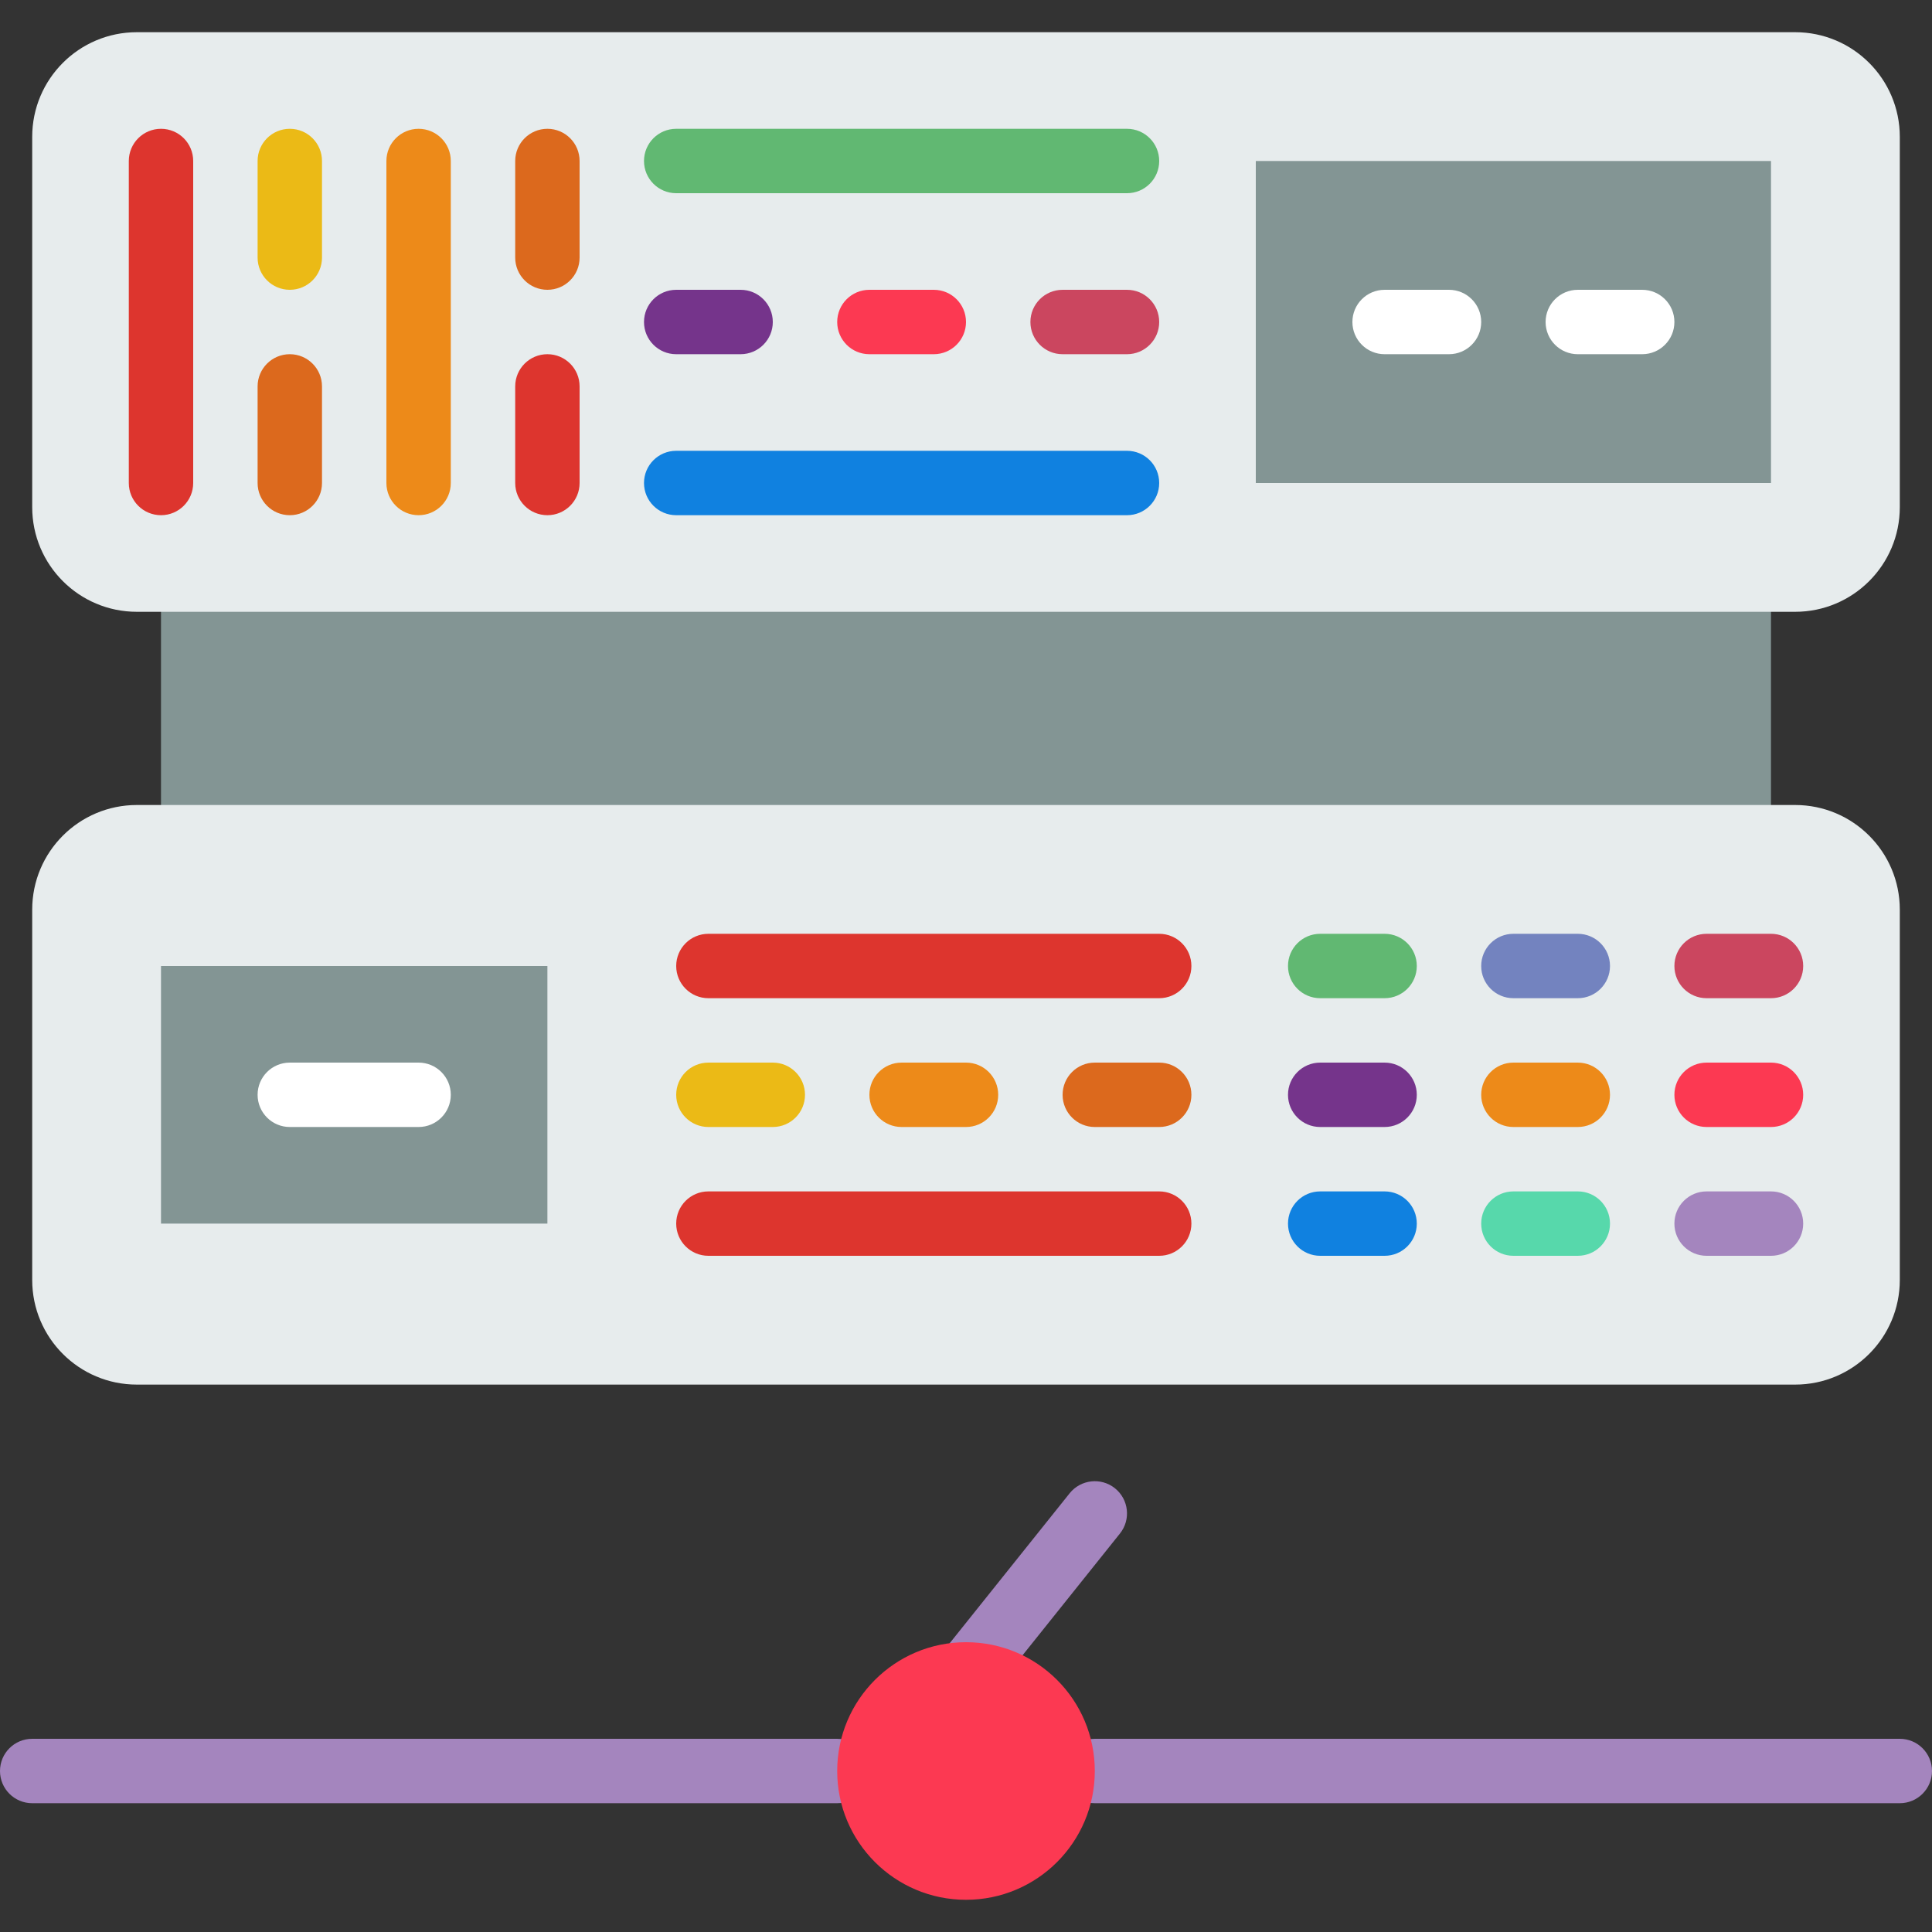 <?xml version="1.0" encoding="iso-8859-1"?>
<!-- Generator: Adobe Illustrator 19.0.0, SVG Export Plug-In . SVG Version: 6.00 Build 0)  -->
<svg version="1.1" id="Capa_1" xmlns="http://www.w3.org/2000/svg" xmlns:xlink="http://www.w3.org/1999/xlink" x="0px" y="0px"
	 viewBox="0 0 512 512" style="enable-background:new 0 0 512 512;" xml:space="preserve">
<rect x="0" y="0" width="512" height="512" fill="#333333" stroke="none"/>
<g>
	<path style="fill:#A485BE;" d="M221.867,477.867H8.533c-4.71,0-8.533-3.814-8.533-8.533c0-4.719,3.823-8.533,8.533-8.533h213.333
		c4.71,0,8.533,3.814,8.533,8.533C230.4,474.052,226.577,477.867,221.867,477.867z"/>
	<path style="fill:#A485BE;" d="M503.467,477.867H290.133c-4.71,0-8.533-3.814-8.533-8.533c0-4.719,3.823-8.533,8.533-8.533h213.333
		c4.71,0,8.533,3.814,8.533,8.533C512,474.052,508.177,477.867,503.467,477.867z"/>
	<path style="fill:#A485BE;" d="M255.991,452.267c-1.869,0-3.755-0.606-5.325-1.869c-3.678-2.953-4.275-8.32-1.331-11.998
		l34.133-42.667c2.944-3.669,8.311-4.275,11.998-1.331c3.678,2.953,4.275,8.32,1.331,11.998l-34.133,42.667
		C260.975,451.166,258.5,452.267,255.991,452.267z"/>
</g>
<rect x="42.667" y="153.6" style="fill:#839594;" width="426.667" height="68.267"/>
<circle style="fill:#FC3952;" cx="256" cy="469.333" r="34.133"/>
<path style="fill:#E7ECED;" d="M475.733,162.133H36.267c-15.317,0-27.733-12.416-27.733-27.733V36.267
	c0-15.317,12.416-27.733,27.733-27.733h439.467c15.317,0,27.733,12.416,27.733,27.733V134.4
	C503.467,149.717,491.051,162.133,475.733,162.133z"/>
<rect x="332.8" y="42.667" style="fill:#839594;" width="136.533" height="85.333"/>
<g>
	<path style="fill:#FFFFFF;" d="M384,93.867h-17.067c-4.71,0-8.533-3.814-8.533-8.533c0-4.719,3.823-8.533,8.533-8.533H384
		c4.71,0,8.533,3.814,8.533,8.533C392.533,90.052,388.71,93.867,384,93.867z"/>
	<path style="fill:#FFFFFF;" d="M435.2,93.867h-17.067c-4.71,0-8.533-3.814-8.533-8.533c0-4.719,3.823-8.533,8.533-8.533H435.2
		c4.71,0,8.533,3.814,8.533,8.533C443.733,90.052,439.91,93.867,435.2,93.867z"/>
</g>
<path style="fill:#DD352E;" d="M42.667,136.533c-4.71,0-8.533-3.814-8.533-8.533V42.667c0-4.719,3.823-8.533,8.533-8.533
	s8.533,3.814,8.533,8.533V128C51.2,132.719,47.377,136.533,42.667,136.533z"/>
<path style="fill:#EBBA16;" d="M76.8,76.8c-4.71,0-8.533-3.814-8.533-8.533v-25.6c0-4.719,3.823-8.533,8.533-8.533
	s8.533,3.814,8.533,8.533v25.6C85.333,72.986,81.51,76.8,76.8,76.8z"/>
<g>
	<path style="fill:#DC691D;" d="M76.8,136.533c-4.71,0-8.533-3.814-8.533-8.533v-25.6c0-4.719,3.823-8.533,8.533-8.533
		s8.533,3.814,8.533,8.533V128C85.333,132.719,81.51,136.533,76.8,136.533z"/>
	<path style="fill:#DC691D;" d="M145.067,76.8c-4.71,0-8.533-3.814-8.533-8.533v-25.6c0-4.719,3.823-8.533,8.533-8.533
		c4.71,0,8.533,3.814,8.533,8.533v25.6C153.6,72.986,149.777,76.8,145.067,76.8z"/>
</g>
<path style="fill:#DD352E;" d="M145.067,136.533c-4.71,0-8.533-3.814-8.533-8.533v-25.6c0-4.719,3.823-8.533,8.533-8.533
	c4.71,0,8.533,3.814,8.533,8.533V128C153.6,132.719,149.777,136.533,145.067,136.533z"/>
<path style="fill:#ED8A19;" d="M110.933,136.533c-4.71,0-8.533-3.814-8.533-8.533V42.667c0-4.719,3.823-8.533,8.533-8.533
	c4.71,0,8.533,3.814,8.533,8.533V128C119.467,132.719,115.644,136.533,110.933,136.533z"/>
<path style="fill:#61B872;" d="M298.667,51.2H179.2c-4.71,0-8.533-3.814-8.533-8.533s3.823-8.533,8.533-8.533h119.467
	c4.71,0,8.533,3.814,8.533,8.533S303.377,51.2,298.667,51.2z"/>
<path style="fill:#1081E0;" d="M298.667,136.533H179.2c-4.71,0-8.533-3.814-8.533-8.533c0-4.719,3.823-8.533,8.533-8.533h119.467
	c4.71,0,8.533,3.814,8.533,8.533C307.2,132.719,303.377,136.533,298.667,136.533z"/>
<path style="fill:#75348B;" d="M196.267,93.867H179.2c-4.71,0-8.533-3.814-8.533-8.533c0-4.719,3.823-8.533,8.533-8.533h17.067
	c4.71,0,8.533,3.814,8.533,8.533C204.8,90.052,200.977,93.867,196.267,93.867z"/>
<path style="fill:#CB465F;" d="M298.667,93.867H281.6c-4.71,0-8.533-3.814-8.533-8.533c0-4.719,3.823-8.533,8.533-8.533h17.067
	c4.71,0,8.533,3.814,8.533,8.533C307.2,90.052,303.377,93.867,298.667,93.867z"/>
<path style="fill:#FC3952;" d="M247.467,93.867H230.4c-4.71,0-8.533-3.814-8.533-8.533c0-4.719,3.823-8.533,8.533-8.533h17.067
	c4.71,0,8.533,3.814,8.533,8.533C256,90.052,252.177,93.867,247.467,93.867z"/>
<path style="fill:#E7ECED;" d="M475.733,366.933H36.267c-15.317,0-27.733-12.416-27.733-27.733v-98.133
	c0-15.317,12.416-27.733,27.733-27.733h439.467c15.317,0,27.733,12.416,27.733,27.733V339.2
	C503.467,354.517,491.051,366.933,475.733,366.933z"/>
<g>
	<path style="fill:#DD352E;" d="M307.2,264.533H187.733c-4.71,0-8.533-3.814-8.533-8.533c0-4.719,3.823-8.533,8.533-8.533H307.2
		c4.71,0,8.533,3.814,8.533,8.533C315.733,260.719,311.91,264.533,307.2,264.533z"/>
	<path style="fill:#DD352E;" d="M307.2,332.8H187.733c-4.71,0-8.533-3.814-8.533-8.533c0-4.719,3.823-8.533,8.533-8.533H307.2
		c4.71,0,8.533,3.814,8.533,8.533C315.733,328.986,311.91,332.8,307.2,332.8z"/>
</g>
<path style="fill:#EBBA16;" d="M204.8,298.667h-17.067c-4.71,0-8.533-3.814-8.533-8.533c0-4.719,3.823-8.533,8.533-8.533H204.8
	c4.71,0,8.533,3.814,8.533,8.533C213.333,294.852,209.51,298.667,204.8,298.667z"/>
<path style="fill:#DC691D;" d="M307.2,298.667h-17.067c-4.71,0-8.533-3.814-8.533-8.533c0-4.719,3.823-8.533,8.533-8.533H307.2
	c4.71,0,8.533,3.814,8.533,8.533C315.733,294.852,311.91,298.667,307.2,298.667z"/>
<path style="fill:#ED8A19;" d="M256,298.667h-17.067c-4.71,0-8.533-3.814-8.533-8.533c0-4.719,3.823-8.533,8.533-8.533H256
	c4.71,0,8.533,3.814,8.533,8.533C264.533,294.852,260.71,298.667,256,298.667z"/>
<path style="fill:#61B872;" d="M366.933,264.533h-17.067c-4.71,0-8.533-3.814-8.533-8.533c0-4.719,3.823-8.533,8.533-8.533h17.067
	c4.71,0,8.533,3.814,8.533,8.533C375.467,260.719,371.644,264.533,366.933,264.533z"/>
<path style="fill:#CB465F;" d="M469.333,264.533h-17.067c-4.71,0-8.533-3.814-8.533-8.533c0-4.719,3.823-8.533,8.533-8.533h17.067
	c4.71,0,8.533,3.814,8.533,8.533C477.867,260.719,474.044,264.533,469.333,264.533z"/>
<path style="fill:#7383BF;" d="M418.133,264.533h-17.067c-4.71,0-8.533-3.814-8.533-8.533c0-4.719,3.823-8.533,8.533-8.533h17.067
	c4.71,0,8.533,3.814,8.533,8.533C426.667,260.719,422.844,264.533,418.133,264.533z"/>
<path style="fill:#75348B;" d="M366.933,298.667h-17.067c-4.71,0-8.533-3.814-8.533-8.533c0-4.719,3.823-8.533,8.533-8.533h17.067
	c4.71,0,8.533,3.814,8.533,8.533C375.467,294.852,371.644,298.667,366.933,298.667z"/>
<path style="fill:#FC3952;" d="M469.333,298.667h-17.067c-4.71,0-8.533-3.814-8.533-8.533c0-4.719,3.823-8.533,8.533-8.533h17.067
	c4.71,0,8.533,3.814,8.533,8.533C477.867,294.852,474.044,298.667,469.333,298.667z"/>
<path style="fill:#ED8A19;" d="M418.133,298.667h-17.067c-4.71,0-8.533-3.814-8.533-8.533c0-4.719,3.823-8.533,8.533-8.533h17.067
	c4.71,0,8.533,3.814,8.533,8.533C426.667,294.852,422.844,298.667,418.133,298.667z"/>
<path style="fill:#1081E0;" d="M366.933,332.8h-17.067c-4.71,0-8.533-3.814-8.533-8.533c0-4.719,3.823-8.533,8.533-8.533h17.067
	c4.71,0,8.533,3.814,8.533,8.533C375.467,328.986,371.644,332.8,366.933,332.8z"/>
<path style="fill:#A485BE;" d="M469.333,332.8h-17.067c-4.71,0-8.533-3.814-8.533-8.533c0-4.719,3.823-8.533,8.533-8.533h17.067
	c4.71,0,8.533,3.814,8.533,8.533C477.867,328.986,474.044,332.8,469.333,332.8z"/>
<path style="fill:#57D8AB;" d="M418.133,332.8h-17.067c-4.71,0-8.533-3.814-8.533-8.533c0-4.719,3.823-8.533,8.533-8.533h17.067
	c4.71,0,8.533,3.814,8.533,8.533C426.667,328.986,422.844,332.8,418.133,332.8z"/>
<rect x="42.667" y="256" style="fill:#839594;" width="102.4" height="68.267"/>
<path style="fill:#FFFFFF;" d="M110.933,298.667H76.8c-4.71,0-8.533-3.814-8.533-8.533c0-4.719,3.823-8.533,8.533-8.533h34.133
	c4.71,0,8.533,3.814,8.533,8.533C119.467,294.852,115.644,298.667,110.933,298.667z"/>
<g>
</g>
<g>
</g>
<g>
</g>
<g>
</g>
<g>
</g>
<g>
</g>
<g>
</g>
<g>
</g>
<g>
</g>
<g>
</g>
<g>
</g>
<g>
</g>
<g>
</g>
<g>
</g>
<g>
</g>
</svg>
